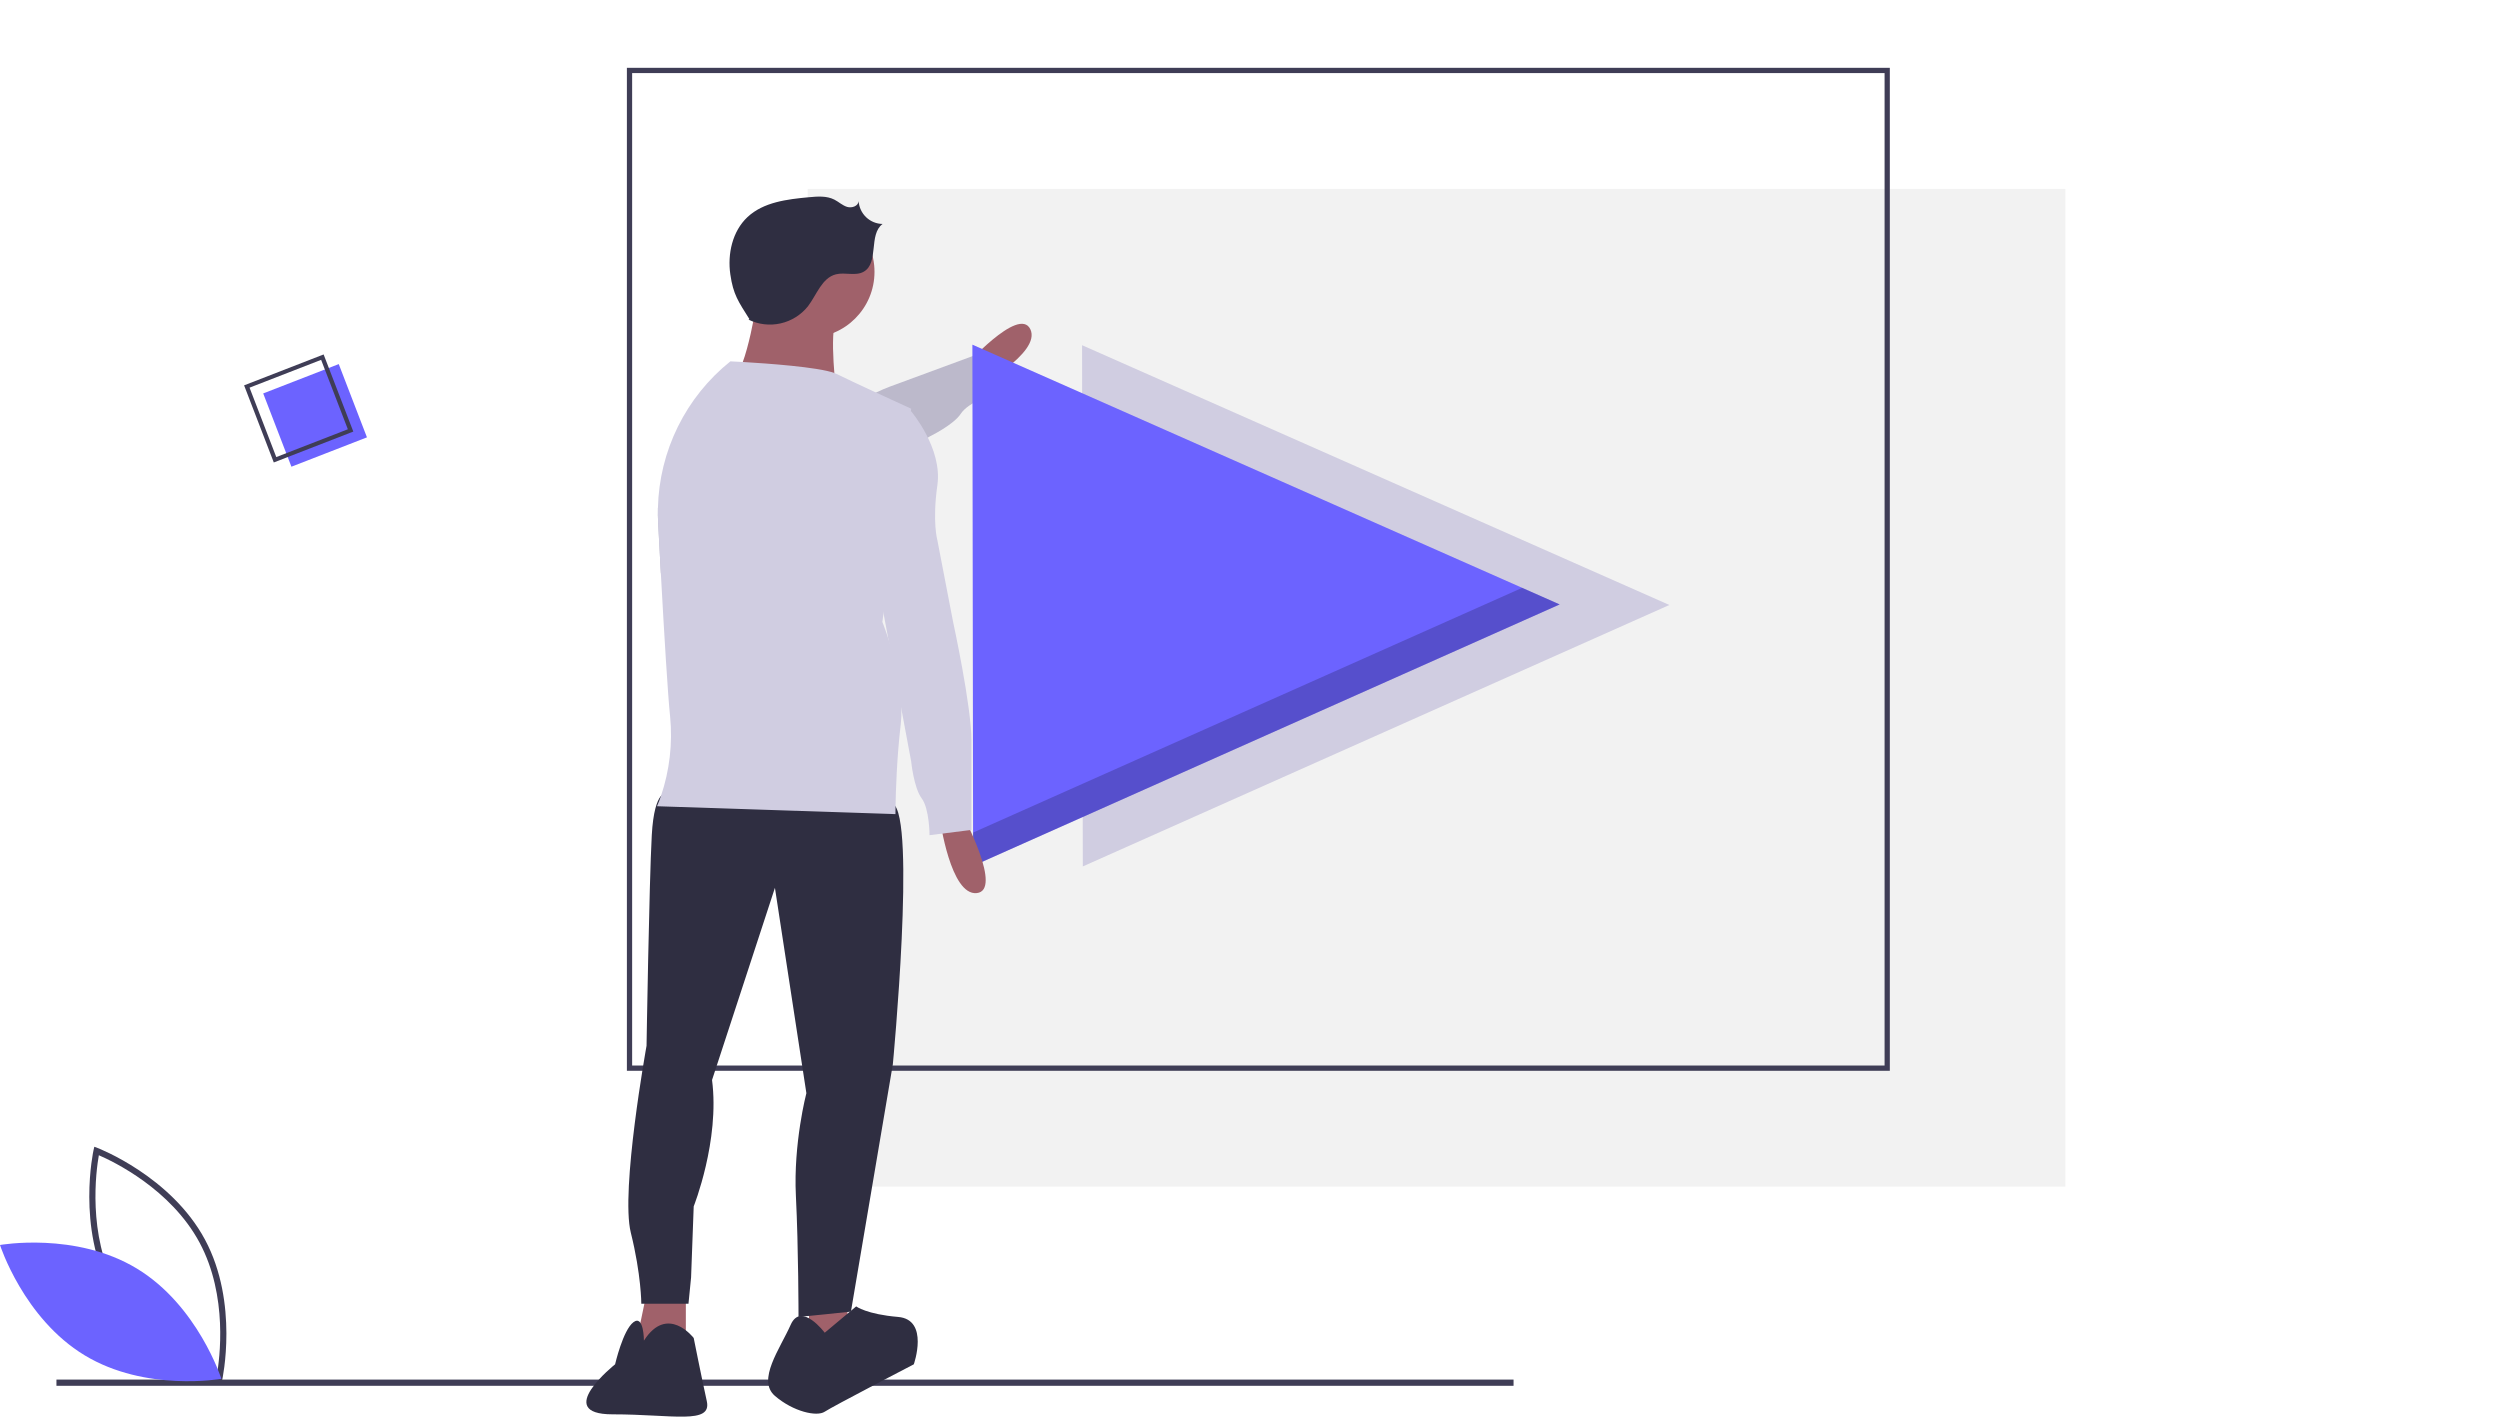 <svg width="180" height="102" viewBox="0 0 180 102" fill="none" xmlns="http://www.w3.org/2000/svg">
<path d="M148.707 13.602H58.153V85.437H148.707V13.602Z" fill="#F2F2F2"/>
<path d="M136.067 77.097H45.136V4.883H136.067V77.097ZM45.514 76.718H135.69V5.262H45.514V76.718Z" fill="#3F3D56"/>
<path d="M108.976 99.33H4.064V99.778H108.976V99.33Z" fill="#3F3D56"/>
<path d="M77.962 62.383L77.909 24.855L120.194 43.559L77.962 62.383Z" fill="#D0CDE1"/>
<path d="M69.374 26.487C69.374 26.487 73.357 21.989 74.184 23.703C75.012 25.417 70.136 28.023 70.136 28.023L69.374 26.487Z" fill="#A0616A"/>
<path d="M71.459 28.342C71.459 28.342 69.688 28.996 69.175 29.79C68.661 30.586 66.954 31.416 66.954 31.416L66.805 31.506L65.194 32.47L63.083 33.733L56.401 37.732L47.581 41.28C47.513 40.042 47.447 38.805 47.385 37.633C47.366 37.283 47.362 36.934 47.37 36.585C47.481 36.551 47.594 36.521 47.709 36.496C50.319 35.937 51.428 35.124 51.428 35.124L56.529 32.032C56.529 32.032 60.534 29.468 63.075 28.264C63.432 28.094 63.76 27.952 64.043 27.847C66.345 26.998 70.065 25.626 70.065 25.626L70.108 25.711L71.029 27.502L71.459 28.342Z" fill="#D0CDE1"/>
<path opacity="0.1" d="M71.459 28.342C71.459 28.342 69.688 28.996 69.175 29.79C68.661 30.586 66.954 31.416 66.954 31.416L66.805 31.506L65.194 32.47L63.083 33.733L56.401 37.732L47.581 41.28C47.513 40.042 47.447 38.805 47.385 37.633C47.366 37.283 47.362 36.934 47.37 36.585C47.481 36.551 47.594 36.521 47.709 36.496C50.319 35.937 51.428 35.124 51.428 35.124L56.529 32.032C56.529 32.032 60.534 29.468 63.075 28.264C63.432 28.094 63.76 27.952 64.043 27.847C66.345 26.998 70.065 25.626 70.065 25.626L70.108 25.711L71.029 27.502L71.459 28.342Z" fill="black"/>
<path d="M70.065 62.343L70.012 24.815L112.297 43.519L70.065 62.343Z" fill="#6C63FF"/>
<path opacity="0.2" d="M109.595 42.324L70.062 59.945L70.065 62.343L112.297 43.519L109.595 42.324Z" fill="black"/>
<path d="M58.248 93.303V97.283H61.266L60.889 93.113L58.248 93.303Z" fill="#A0616A"/>
<path d="M46.551 93.113L45.608 97.662L49.381 97.852V93.113H46.551Z" fill="#A0616A"/>
<path d="M48.06 57.101C48.06 57.101 47.117 56.722 46.928 60.133C46.74 63.545 46.551 75.297 46.551 75.297C46.551 75.297 44.665 85.721 45.419 88.754C46.174 91.787 46.174 93.871 46.174 93.871H49.57L49.758 91.976L49.947 86.859C49.947 86.859 51.834 82.12 51.267 77.761L55.795 63.924L58.059 78.708C58.059 78.708 57.116 82.31 57.304 86.1C57.493 89.891 57.493 94.819 57.493 94.819L61.266 94.44L64.285 76.624C64.285 76.624 65.983 58.807 64.285 57.859C62.587 56.911 48.06 57.101 48.06 57.101Z" fill="#2F2E41"/>
<path d="M59.38 95.956C59.38 95.956 57.682 93.682 56.927 95.388C56.172 97.094 54.475 99.368 55.795 100.505C57.116 101.642 58.814 102.022 59.38 101.642C59.946 101.263 65.794 98.231 65.794 98.231C65.794 98.231 66.926 95.009 64.662 94.819C62.398 94.629 61.644 94.061 61.644 94.061L59.38 95.956Z" fill="#2F2E41"/>
<path d="M46.362 96.525C46.362 96.525 46.362 94.63 45.608 95.198C44.853 95.767 44.287 98.231 44.287 98.231C44.287 98.231 39.76 101.832 44.099 101.832C48.438 101.832 51.267 102.59 50.89 100.884C50.513 99.178 49.947 96.335 49.947 96.335C49.947 96.335 48.06 93.871 46.362 96.525Z" fill="#2F2E41"/>
<path d="M58.248 24.311C60.852 24.311 62.964 22.189 62.964 19.572C62.964 16.955 60.852 14.834 58.248 14.834C55.643 14.834 53.531 16.955 53.531 19.572C53.531 22.189 55.643 24.311 58.248 24.311Z" fill="#A0616A"/>
<path d="M54.569 21.183C54.569 21.183 53.814 26.68 52.682 27.438C51.55 28.196 60.229 28.386 60.229 28.386C60.229 28.386 59.663 24.026 60.229 22.889L54.569 21.183Z" fill="#A0616A"/>
<path d="M69.378 58.807C69.378 58.807 72.208 64.114 70.322 64.303C68.435 64.493 67.68 58.996 67.68 58.996L69.378 58.807Z" fill="#A0616A"/>
<path d="M53.89 23.013C54.606 23.363 55.419 23.46 56.196 23.286C56.973 23.113 57.669 22.679 58.169 22.057C58.804 21.224 59.172 20.011 60.184 19.752C60.844 19.582 61.606 19.902 62.196 19.558C63.297 18.917 62.524 16.886 63.546 16.125C63.106 16.119 62.685 15.947 62.365 15.643C62.046 15.34 61.851 14.927 61.821 14.486C61.794 14.841 61.33 15 60.992 14.896C60.653 14.792 60.387 14.531 60.071 14.371C59.518 14.091 58.864 14.142 58.248 14.2C56.674 14.347 54.976 14.547 53.819 15.63C52.733 16.648 52.371 18.276 52.583 19.753C52.795 21.23 53.168 21.715 53.959 22.979L53.89 23.013Z" fill="#2F2E41"/>
<path d="M65.605 29.428L65.579 29.618L65.194 32.47L63.615 44.157L63.53 44.781C63.53 44.781 63.717 45.238 63.951 45.965C64.347 47.192 64.883 49.188 64.903 51.068C64.91 51.437 64.892 51.806 64.851 52.173C64.568 54.59 64.496 57.006 64.479 58.064C64.473 58.416 64.473 58.617 64.473 58.617L47.306 58.049C47.413 57.806 47.508 57.558 47.591 57.306C48.211 55.474 48.435 53.53 48.249 51.604C48.081 50.001 47.819 45.632 47.581 41.28C47.513 40.042 47.447 38.805 47.385 37.633C47.366 37.283 47.362 36.934 47.37 36.585C47.416 34.547 47.907 32.544 48.809 30.718C49.711 28.891 51.001 27.287 52.588 26.017C52.588 26.017 52.935 26.032 53.482 26.064C55.203 26.164 58.908 26.426 60.072 26.856C60.126 26.875 60.178 26.897 60.229 26.922C60.791 27.201 61.966 27.753 63.075 28.264C64.386 28.871 65.605 29.428 65.605 29.428Z" fill="#D0CDE1"/>
<path d="M62.964 29.618H65.605C65.605 29.618 67.869 32.271 67.492 34.925C67.114 37.578 67.492 38.905 67.492 38.905L68.624 44.781C68.624 44.781 69.944 50.846 69.944 53.31V59.754L66.926 60.133C66.926 60.133 66.926 58.238 66.36 57.48C65.794 56.722 65.605 54.826 65.605 54.826L63.341 42.696L62.964 29.618Z" fill="#D0CDE1"/>
<path d="M24.39 26.214L18.951 28.327L20.982 33.603L26.421 31.489L24.39 26.214Z" fill="#6C63FF"/>
<path d="M25.438 31.073L19.713 33.298L17.575 27.745L23.301 25.52L25.438 31.073ZM19.892 32.909L25.045 30.907L23.121 25.909L17.968 27.911L19.892 32.909Z" fill="#3F3D56"/>
<path d="M15.94 99.615L15.701 99.525C15.649 99.505 10.42 97.493 7.971 92.93C5.522 88.366 6.721 82.871 6.733 82.817L6.79 82.566L7.029 82.656C7.081 82.676 12.309 84.689 14.759 89.252C17.208 93.816 16.009 99.31 15.996 99.365L15.94 99.615ZM8.363 92.717C10.434 96.576 14.565 98.553 15.612 99.005C15.811 97.878 16.436 93.319 14.367 89.465C12.298 85.61 8.165 83.629 7.117 83.177C6.918 84.305 6.294 88.863 8.363 92.717Z" fill="#3F3D56"/>
<path d="M9.843 91.329C14.244 93.989 15.939 99.274 15.939 99.274C15.939 99.274 10.498 100.245 6.097 97.584C1.695 94.924 0 89.639 0 89.639C0 89.639 5.441 88.668 9.843 91.329Z" fill="#6C63FF"/>
</svg>
